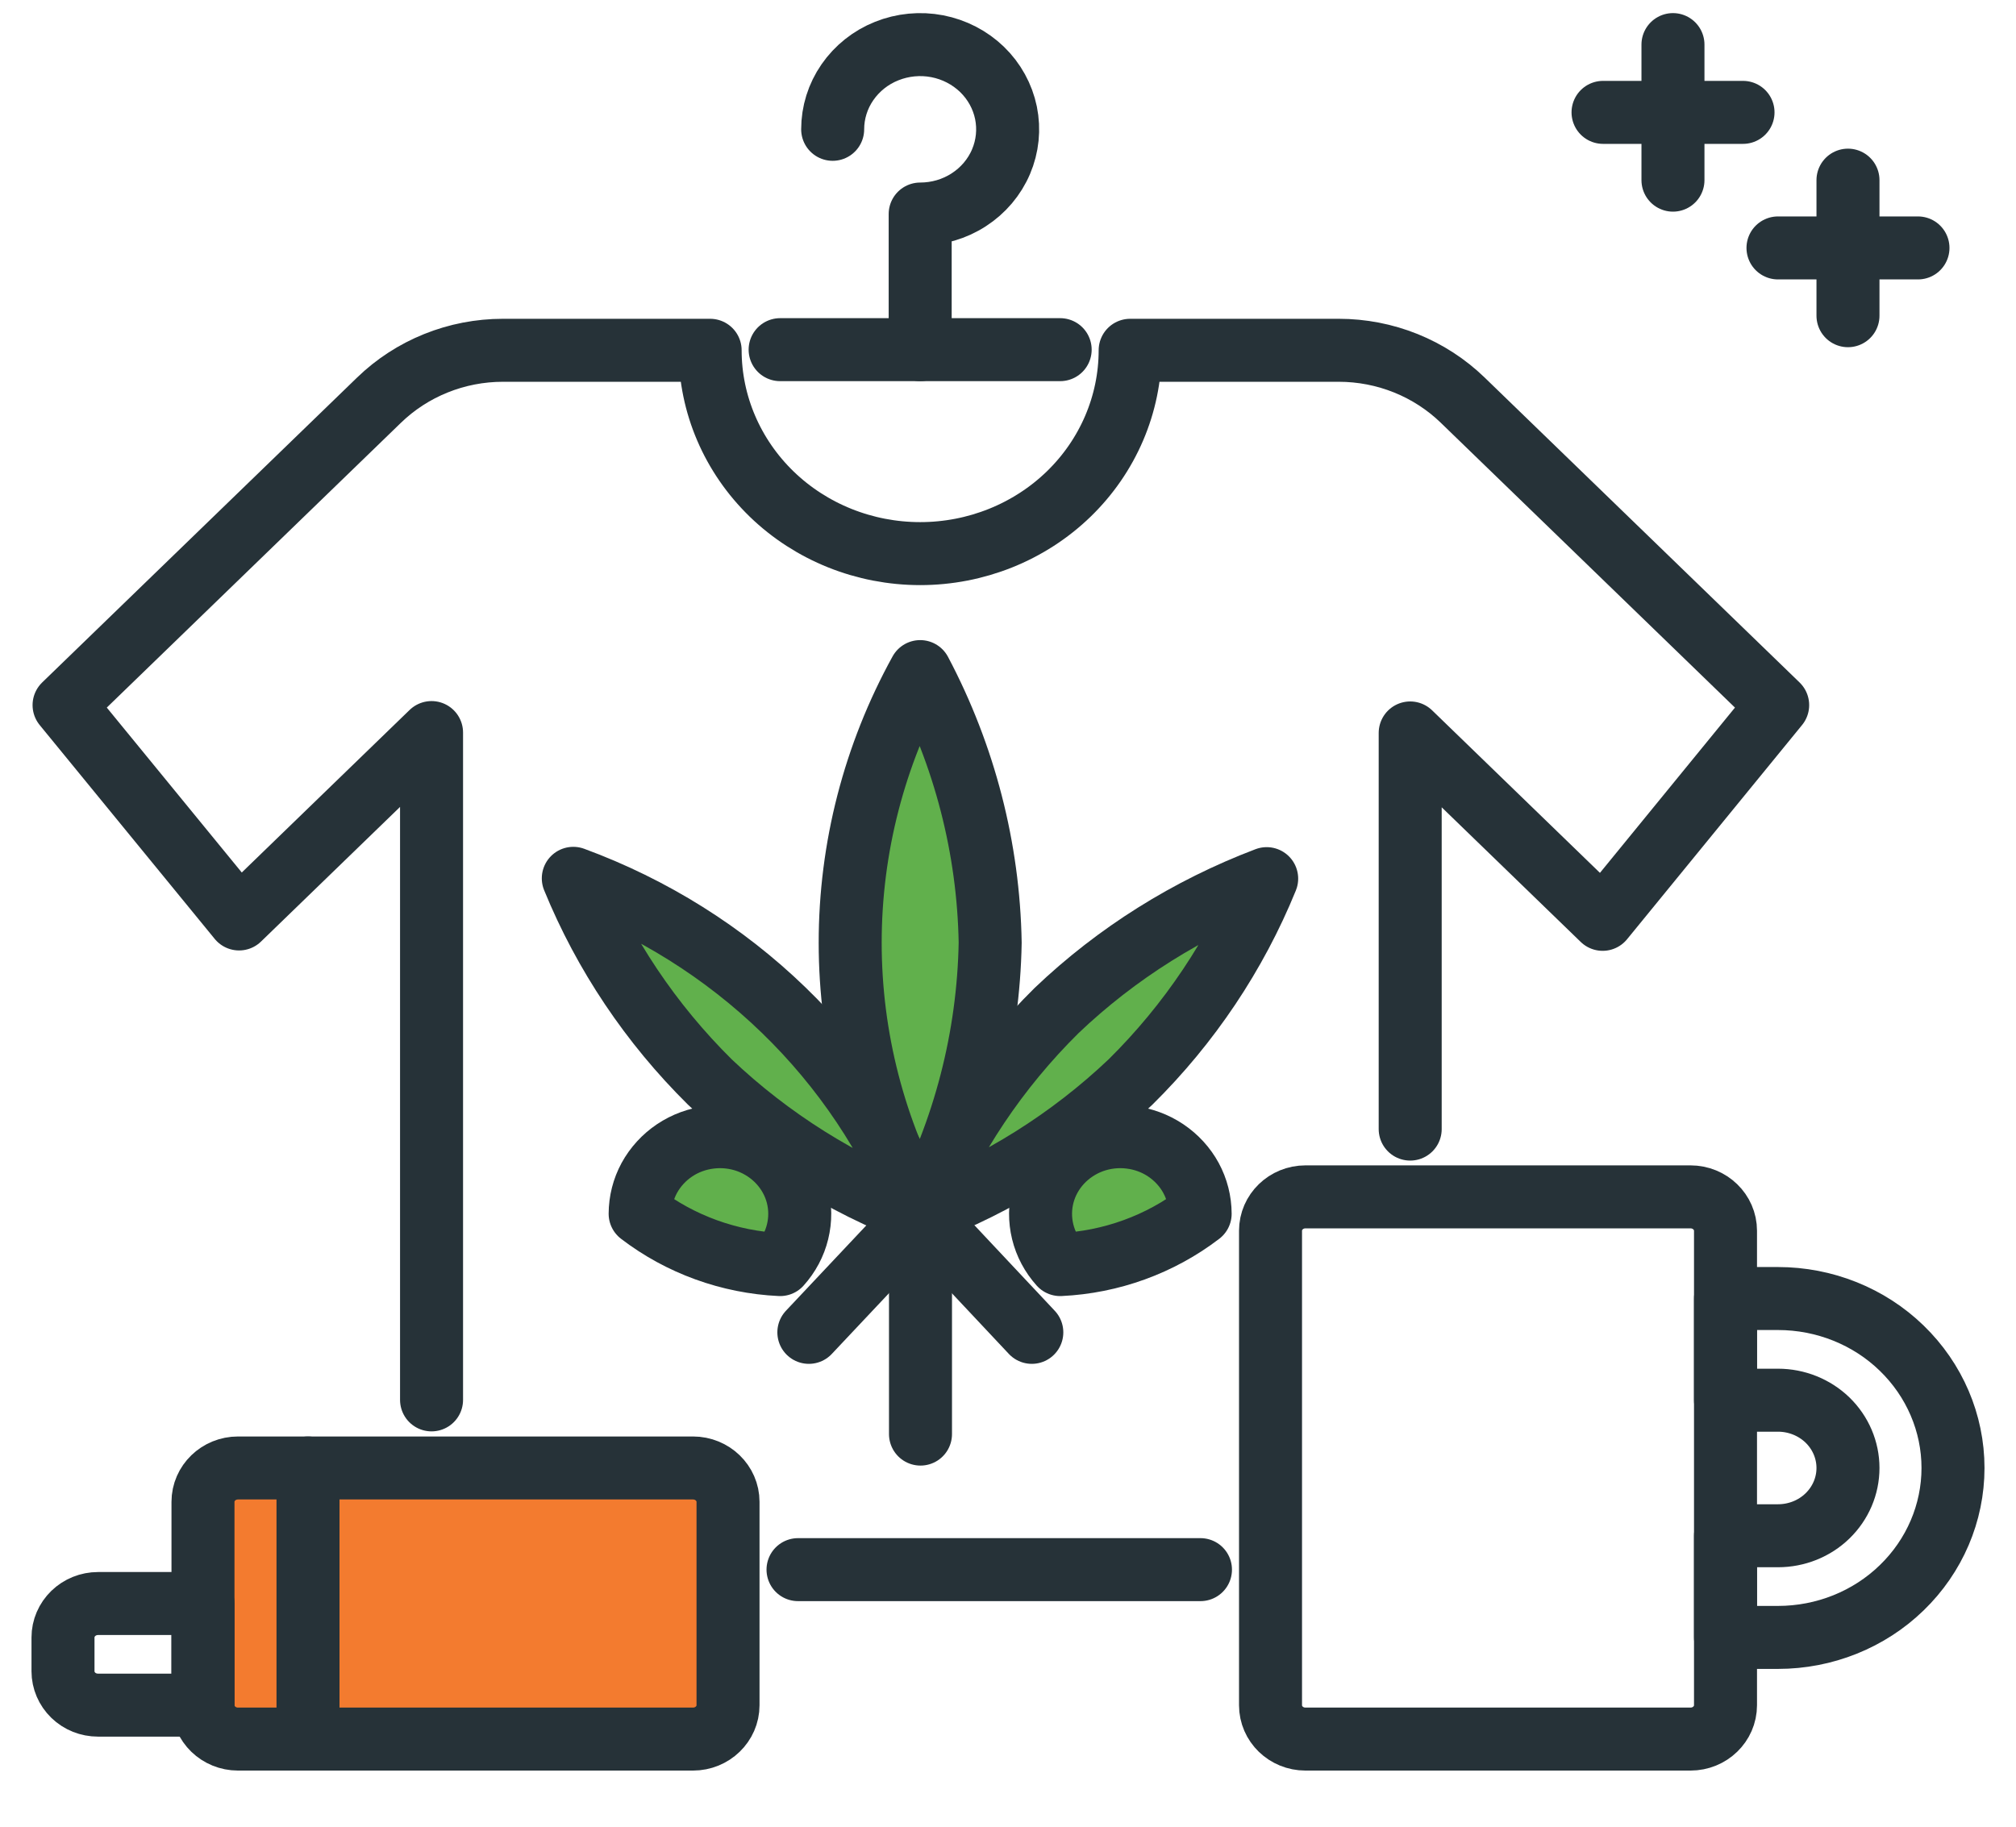 <svg width="32" height="29" viewBox="0 0 32 29" fill="none" xmlns="http://www.w3.org/2000/svg">
<path d="M26.833 19.001H20.722C20.415 19.001 20.167 19.242 20.167 19.539V27.071C20.167 27.369 20.415 27.609 20.722 27.609H26.833C27.14 27.609 27.389 27.369 27.389 27.071V19.539C27.389 19.242 27.14 19.001 26.833 19.001Z" stroke="#263238" stroke-linecap="round" stroke-linejoin="round"/>
<path d="M28.222 20.615H27.389V22.229H28.222C28.517 22.229 28.8 22.343 29.008 22.544C29.216 22.746 29.333 23.02 29.333 23.305C29.333 23.591 29.216 23.864 29.008 24.066C28.8 24.268 28.517 24.381 28.222 24.381H27.389V25.995H28.222C28.959 25.995 29.666 25.712 30.186 25.207C30.707 24.703 31 24.019 31 23.305C31 22.592 30.707 21.908 30.186 21.403C29.666 20.898 28.959 20.615 28.222 20.615V20.615Z" stroke="#263238" stroke-linecap="round" stroke-linejoin="round"/>
<path d="M11 23.305H3.778C3.471 23.305 3.222 23.546 3.222 23.843V27.071C3.222 27.368 3.471 27.609 3.778 27.609H11C11.307 27.609 11.556 27.368 11.556 27.071V23.843C11.556 23.546 11.307 23.305 11 23.305Z" fill="#F37B2F" stroke="#263238" stroke-linecap="round" stroke-linejoin="round"/>
<path d="M14.606 5.551V3.398C14.88 3.398 15.149 3.32 15.377 3.172C15.606 3.024 15.784 2.814 15.889 2.568C15.994 2.322 16.021 2.052 15.968 1.791C15.914 1.53 15.782 1.29 15.588 1.102C15.393 0.914 15.146 0.786 14.877 0.734C14.607 0.682 14.328 0.709 14.074 0.811C13.82 0.912 13.604 1.085 13.451 1.306C13.298 1.527 13.217 1.787 13.217 2.053" stroke="#263238" stroke-linecap="round" stroke-linejoin="round"/>
<path d="M12.383 5.551H16.828" stroke="#263238" stroke-linecap="round" stroke-linejoin="round"/>
<path d="M12.667 24.919H19.055" stroke="#263238" stroke-linecap="round" stroke-linejoin="round"/>
<path d="M22.384 17.925V11.636L25.439 14.595L28.217 11.194L23.217 6.352C22.959 6.102 22.652 5.903 22.315 5.767C21.977 5.631 21.616 5.561 21.25 5.561H17.939C17.939 6.417 17.588 7.238 16.963 7.844C16.338 8.449 15.49 8.789 14.606 8.789C13.722 8.789 12.874 8.449 12.249 7.844C11.624 7.238 11.272 6.417 11.272 5.561H7.983C7.618 5.561 7.256 5.631 6.919 5.767C6.581 5.903 6.275 6.102 6.017 6.352L1.017 11.194L3.795 14.589L6.85 11.63V22.224" stroke="#263238" stroke-linecap="round" stroke-linejoin="round"/>
<path d="M12.839 21.152L14.611 19.27L16.378 21.152" stroke="#263238" stroke-linecap="round" stroke-linejoin="round"/>
<path d="M14.611 22.767V19.27" stroke="#263238" stroke-linecap="round" stroke-linejoin="round"/>
<path d="M15.717 14.966C15.69 16.464 15.31 17.936 14.606 19.27C13.876 17.945 13.495 16.467 13.495 14.966C13.495 13.464 13.876 11.986 14.606 10.662C15.311 11.995 15.691 13.468 15.717 14.966Z" fill="#61B04C" stroke="#263238" stroke-linecap="round" stroke-linejoin="round"/>
<path d="M16.828 20.076C16.693 19.926 16.598 19.748 16.551 19.555C16.504 19.363 16.505 19.162 16.555 18.97C16.605 18.778 16.703 18.601 16.839 18.454C16.976 18.306 17.147 18.193 17.338 18.123C17.53 18.054 17.736 18.03 17.939 18.055C18.142 18.079 18.336 18.15 18.504 18.263C18.672 18.376 18.81 18.526 18.905 18.701C19 18.876 19.049 19.071 19.05 19.269C18.414 19.756 17.637 20.038 16.828 20.076Z" fill="#61B04C" stroke="#263238" stroke-linecap="round" stroke-linejoin="round"/>
<path d="M12.383 20.076C12.518 19.926 12.613 19.748 12.66 19.555C12.707 19.363 12.706 19.162 12.656 18.97C12.606 18.778 12.508 18.601 12.372 18.454C12.235 18.306 12.064 18.193 11.873 18.123C11.681 18.054 11.475 18.03 11.272 18.055C11.069 18.079 10.875 18.15 10.707 18.263C10.539 18.376 10.402 18.526 10.306 18.701C10.211 18.876 10.162 19.071 10.161 19.269C10.797 19.756 11.574 20.038 12.383 20.076Z" fill="#61B04C" stroke="#263238" stroke-linecap="round" stroke-linejoin="round"/>
<path d="M17.945 17.177C16.989 18.084 15.856 18.795 14.611 19.27C15.101 18.065 15.836 16.967 16.772 16.042C17.726 15.133 18.86 14.422 20.106 13.949C19.615 15.154 18.881 16.252 17.945 17.177Z" fill="#61B04C" stroke="#263238" stroke-linecap="round" stroke-linejoin="round"/>
<path d="M11.267 17.177C12.222 18.084 13.356 18.795 14.6 19.27C14.124 18.056 13.387 16.954 12.439 16.036C11.491 15.118 10.353 14.405 9.1 13.944C9.593 15.15 10.33 16.25 11.267 17.177Z" fill="#61B04C" stroke="#263238" stroke-linecap="round" stroke-linejoin="round"/>
<path d="M3.222 27.07H1.556C1.408 27.07 1.267 27.014 1.163 26.913C1.059 26.812 1 26.675 1 26.533V25.995C1 25.852 1.059 25.716 1.163 25.615C1.267 25.514 1.408 25.457 1.556 25.457H3.222V27.07Z" stroke="#263238" stroke-linecap="round" stroke-linejoin="round"/>
<path d="M4.889 23.305V27.609" stroke="#263238" stroke-linecap="round" stroke-linejoin="round"/>
<path d="M28.222 3.936H30.444" stroke="#263238" stroke-linecap="round" stroke-linejoin="round"/>
<path d="M25.445 1.784H27.667" stroke="#263238" stroke-linecap="round" stroke-linejoin="round"/>
<path d="M26.555 0.708V2.86" stroke="#263238" stroke-linecap="round" stroke-linejoin="round"/>
<path d="M29.333 2.86V5.012" stroke="#263238" stroke-linecap="round" stroke-linejoin="round"/>
</svg>

